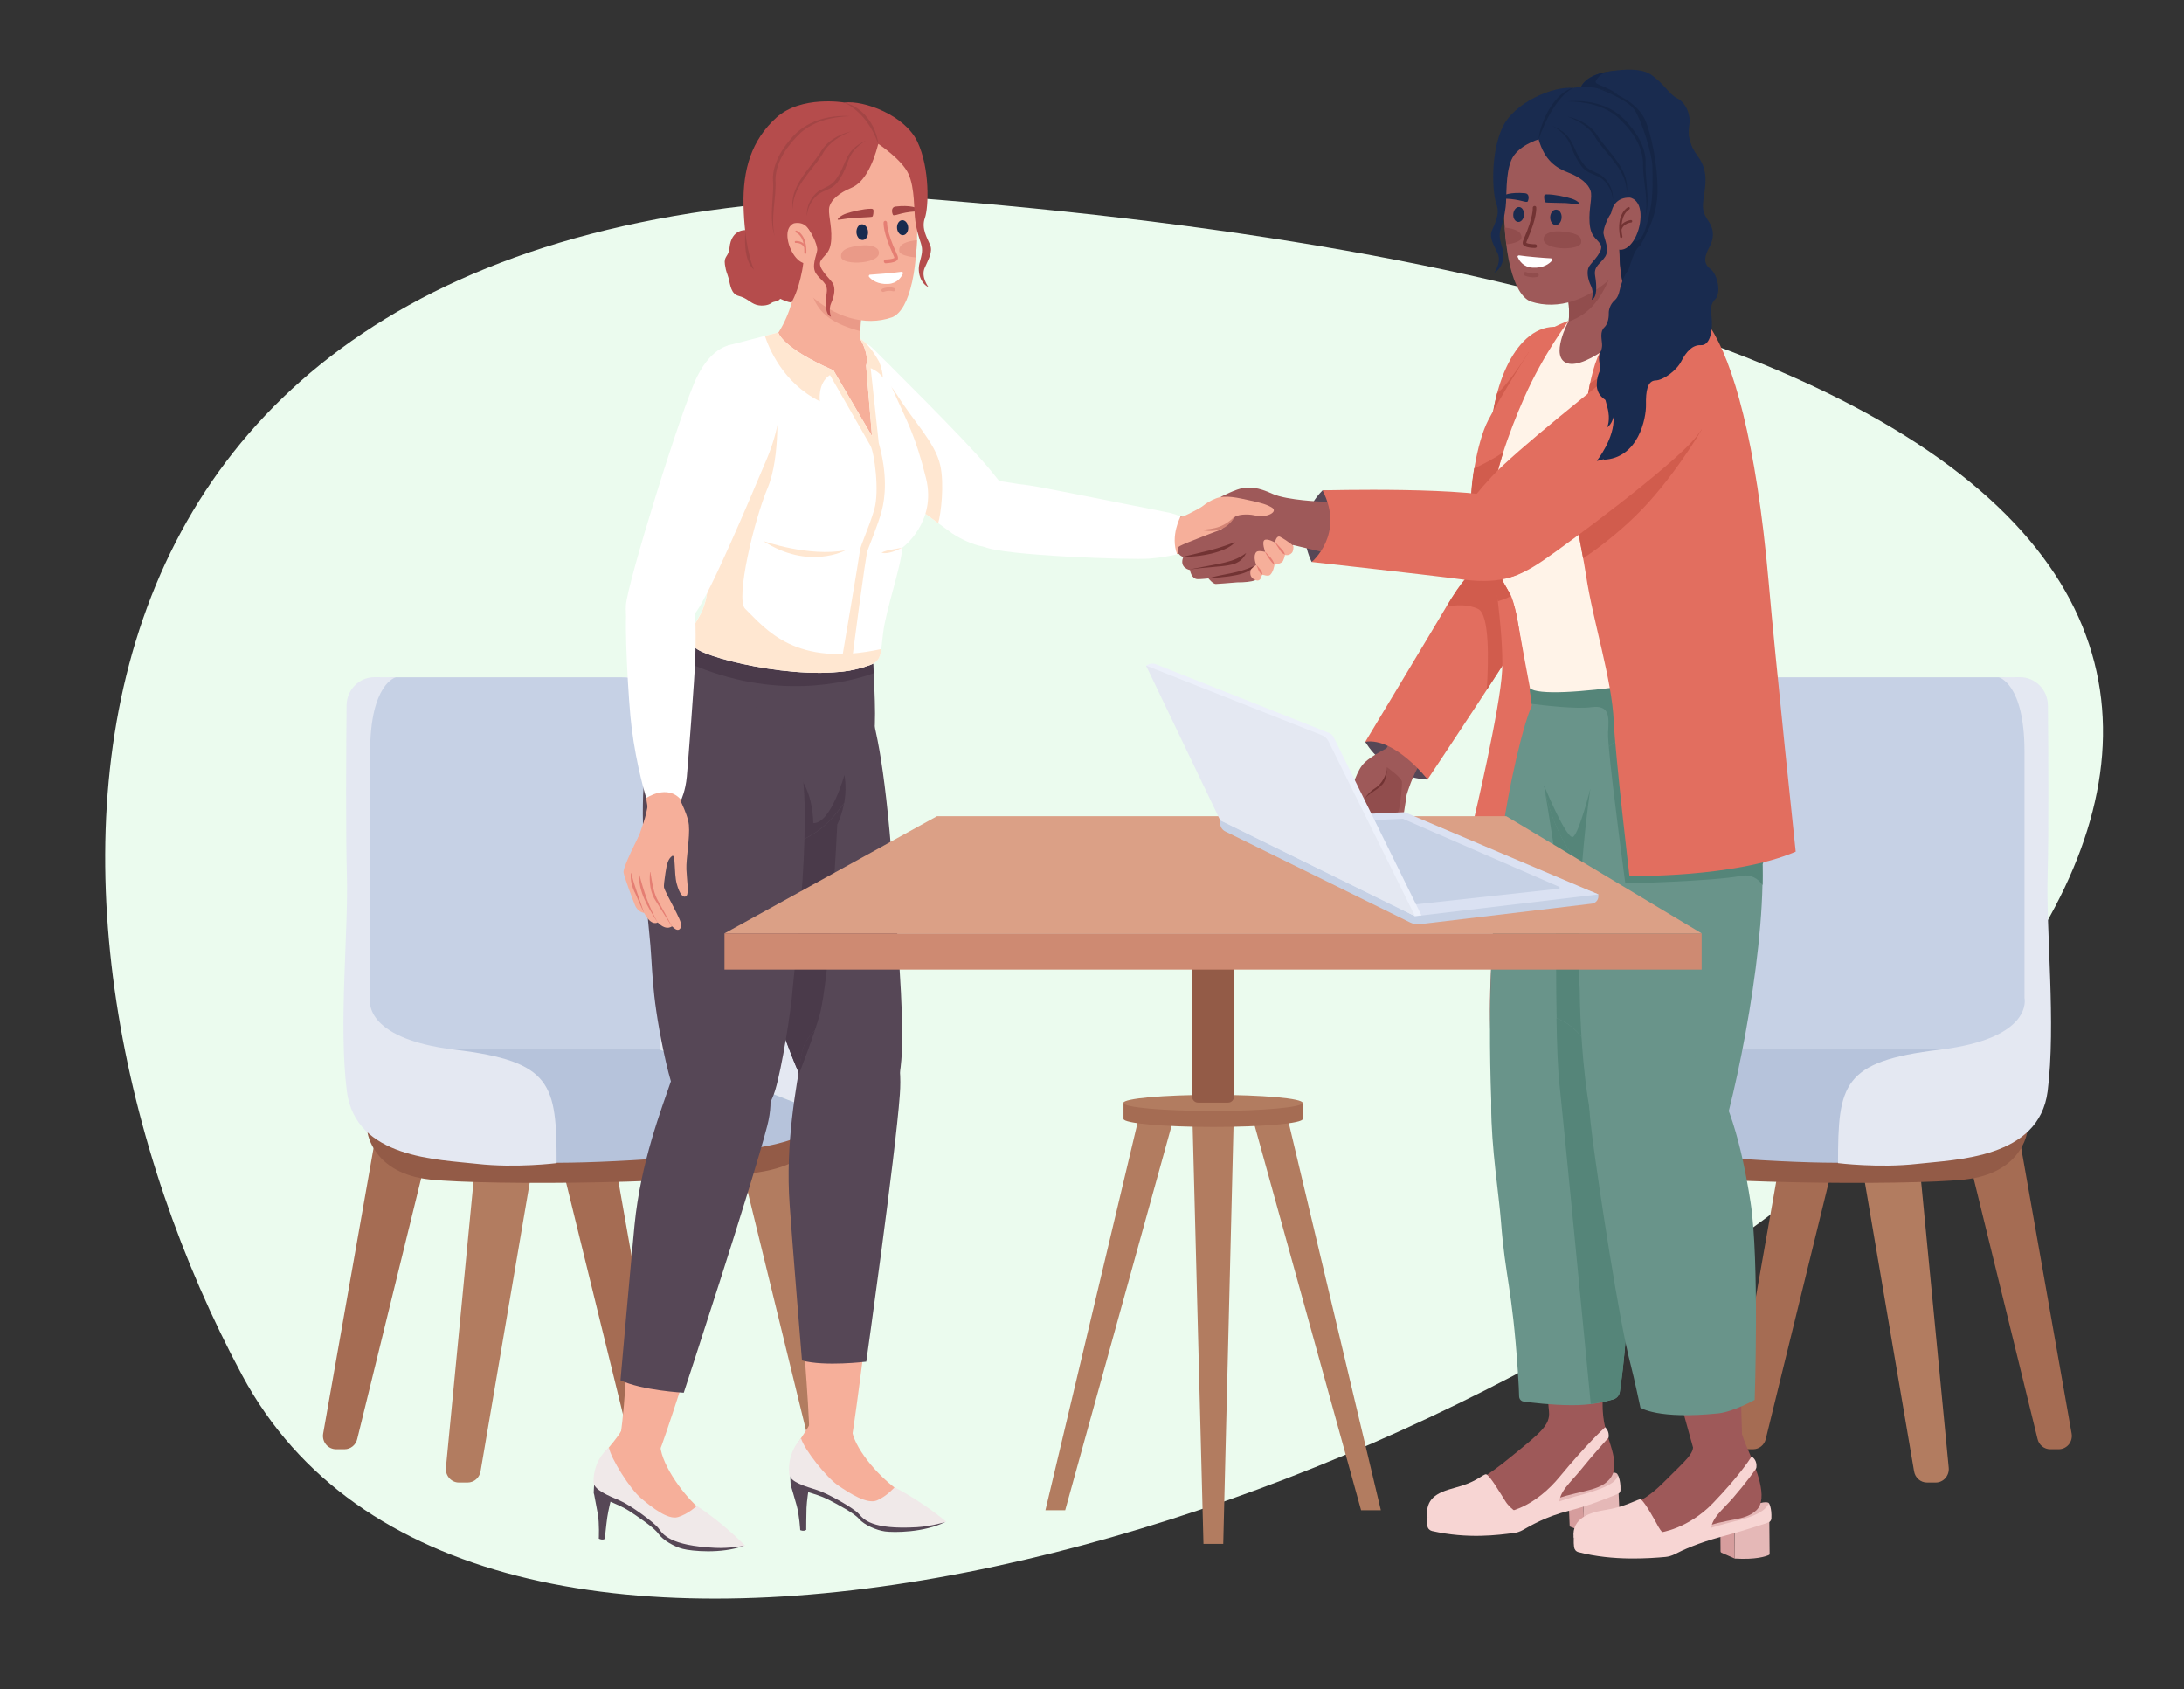 <?xml version="1.0" encoding="utf-8"?>
<!-- Generator: Adobe Illustrator 25.0.0, SVG Export Plug-In . SVG Version: 6.00 Build 0)  -->
<svg version="1.1" id="Layer_1" xmlns="http://www.w3.org/2000/svg" xmlns:xlink="http://www.w3.org/1999/xlink" x="0px" y="0px"
	 viewBox="0 0 1491 1153" style="enable-background:new 0 0 1491 1153;" xml:space="preserve">
<rect x="0" y="0" width="1491" height="1153" fill="#333333" stroke="none"/>
<style type="text/css">
	.st0{fill:#EBFBEE;}
	.st1{fill:#B27C60;}
	.st2{fill:#A56C53;}
	.st3{fill:#935B47;}
	.st4{fill:#E4E8F2;}
	.st5{fill:#C6D1E5;}
	.st6{fill:#B6C3DB;}
	.st7{fill:#F6AF9A;}
	.st8{fill:#EA9A88;}
	.st9{fill:#564756;}
	.st10{fill:#4A3A4A;}
	.st11{fill:#F0E9E9;}
	.st12{fill:#FFFFFF;}
	.st13{fill:#FFE7D1;}
	.st14{fill:#DE9681;}
	.st15{fill:#192B4F;}
	.st16{fill:#E57E73;}
	.st17{fill:#A34545;}
	.st18{fill:#B54C4C;}
	.st19{fill:#9E5959;}
	.st20{fill:#E26E5F;}
	.st21{fill:#D15C4D;}
	.st22{fill:#914D4D;}
	.st23{fill:#723333;}
	.st24{fill:#69948A;}
	.st25{fill:#558579;}
	.st26{fill:#E5B8B7;}
	.st27{fill:#D69D9D;}
	.st28{fill:#F7D5D3;}
	.st29{fill:#FFF3E8;}
	.st30{fill:#D38475;}
	.st31{fill:#152545;}
	.st32{fill:#DBA086;}
	.st33{fill:#CE8A72;}
	.st34{fill:#DAE1F2;}
	.st35{fill:#ECF0FA;}
</style>
<path class="st0" d="M165.3,938.7C0.5,631.7-1,136,618.1,134.6C2559.4,281.8,475,1515.1,165.3,938.7z"/>
<path class="st1" d="M1311,800.9l19.4,201.1c0.4,5.3-3.7,9.9-8.9,9.9h-5.9c-4.5,0-8.2-3.3-8.9-7.8L1272.1,801L1311,800.9L1311,800.9
	z"/>
<path class="st2" d="M1376.2,762.8l38.1,215.8c0.9,5.6-3.3,10.6-8.9,10.6h-5.7c-4.2,0-7.8-3-8.7-7.1l-53.8-219.3H1376.2z"/>
<path class="st2" d="M1220.3,762.8l-38,215.8c-0.9,5.6,3.3,10.6,8.8,10.6h5.7c4.2,0,7.8-3,8.7-7.1l53.8-219.3H1220.3z"/>
<path class="st1" d="M1091,790.2l-36.8,211.2c-0.8,5.5,3.4,10.5,8.9,10.5h5.7c4.2,0,7.9-3,8.8-7.2l52.4-214.5H1091z"/>
<path class="st3" d="M1383.9,772.9c0,0-3.5,28-42.7,32.2s-193,3-232.7-6.6c-39.8-9.5-32.7-36.4-32.7-36.4L1383.9,772.9z"/>
<path class="st4" d="M1210.3,462.3c0,0-35.1-3-35.1,27.4c0,28.6,0,169.3,0,169.3s5.3,20.9-49.7,31.6c-51.1,10-53.8,31.6-50.3,68.6
	l109.3-42.9V488.5C1184.5,488.5,1184,465.9,1210.3,462.3z"/>
<path class="st5" d="M1390.4,488.5v252.2h-205.8V488.5c0-14.5,11.5-26.2,25.7-26.2h154.4C1378.9,462.3,1390.4,474.1,1390.4,488.5z"
	/>
<path class="st6" d="M1390.4,740.7c0,0,1.2-24.4-53.2-24.4s-152.6,0-152.6,0l-109.3,42.9c0,0-7,15.5,40.3,23.8
	c47.4,8.3,135.6,12.2,155,10.1C1292.7,790.8,1390.4,740.7,1390.4,740.7z"/>
<path class="st4" d="M1364.6,462.3c0,0,17.5,4.2,17.5,50.7s0,168.1,0,168.1s6.7,27.6-58,35.4c-66.3,7.9-69.3,23.7-69.3,77.4
	c0,0,27.9,3.5,54.2,0.5c26.3-3,83-3.6,88.9-49.5c5.8-45.9-1.2-109.7,0-147.9c0.8-27.5,0.5-85.3,0.2-115.5
	c-0.1-10.7-8.6-19.3-19.1-19.3L1364.6,462.3L1364.6,462.3z"/>
<path class="st1" d="M323.8,800.9L304.4,1002c-0.4,5.3,3.7,9.9,8.9,9.9h5.9c4.5,0,8.2-3.3,8.9-7.8L362.7,801L323.8,800.9
	L323.8,800.9z"/>
<path class="st2" d="M258.7,762.8l-38.1,215.8c-0.9,5.6,3.3,10.6,8.9,10.6h5.7c4.2,0,7.8-3,8.7-7.1l53.8-219.3H258.7z"/>
<path class="st2" d="M414.5,762.8l38.1,215.8c0.9,5.6-3.3,10.6-8.8,10.6h-5.7c-4.2,0-7.8-3-8.7-7.1l-53.8-219.3H414.5z"/>
<path class="st1" d="M543.8,790.2l36.8,211.2c0.8,5.5-3.4,10.5-8.9,10.5H566c-4.2,0-7.9-3-8.8-7.2l-52.4-214.5H543.8z"/>
<path class="st3" d="M250.9,772.9c0,0,3.5,28,42.7,32.2s193,3,232.7-6.6c39.8-9.5,32.7-36.4,32.7-36.4L250.9,772.9z"/>
<path class="st4" d="M424.5,462.3c0,0,35.1-3,35.1,27.4c0,28.6,0,169.3,0,169.3s-5.3,20.9,49.7,31.6c51.1,10,53.8,31.6,50.3,68.6
	l-109.3-42.9V488.6C450.3,488.5,450.9,465.9,424.5,462.3z"/>
<path class="st5" d="M244.4,488.5v252.2h205.9V488.5c0-14.5-11.5-26.2-25.7-26.2H270.2C256,462.3,244.4,474.1,244.4,488.5z"/>
<path class="st6" d="M244.4,740.7c0,0-1.2-24.4,53.2-24.4s152.6,0,152.6,0l109.4,42.9c0,0,7,15.5-40.3,23.8
	c-47.4,8.3-135.6,12.2-155,10.1C342.1,790.8,244.4,740.7,244.4,740.7z"/>
<path class="st4" d="M270.2,462.3c0,0-17.5,4.2-17.5,50.7s0,168.1,0,168.1s-6.7,27.6,58,35.4c66.3,7.9,69.3,23.7,69.3,77.4
	c0,0-27.9,3.5-54.3,0.5c-26.3-3-83-3.6-88.9-49.5c-5.8-45.9,1.2-109.7,0-147.9c-0.8-27.5-0.5-85.3-0.2-115.5
	c0.1-10.7,8.6-19.3,19.1-19.3L270.2,462.3L270.2,462.3z"/>
<path class="st7" d="M560.8,458.6c0,0,27.1-1.5,36.4,42.7c7.7,36.8,17,209.5,15,237.4c-2,27.9-39.6,42.1-61.2,0.6
	c-30-57.7-49.9-160.9-52.6-204.6C495.5,491.2,516.6,458,560.8,458.6z"/>
<path class="st8" d="M498.6,516.7l78.9-13.2c0,0-11.3,40.2-18.1,53.3c-6.1,12-11.4,110.3-19,159.9c-24.7-61-40-144.4-42.3-180.2
	C497.6,529.7,498,523,498.6,516.7z"/>
<path class="st9" d="M550.1,454.4c0,0,32.2-2.9,40.9,20.7c7.8,21.4,13.9,52.4,19.5,132.2s7.4,107.2,3,129.8
	c-3,15.3-14.9,31.5-28.9,33c-14.1,1.5-25.8-6.7-39.6-38.6c-13.9-31.9-28.3-82.5-35.5-113.2s-14.5-69.1-13.4-99.6
	S513.4,458.2,550.1,454.4z"/>
<path class="st10" d="M555.2,561.8c0,0,0.3-21.1-11-33.5l-37.9,76.1c1,4.7,2.1,9.3,3.1,13.8c7.2,30.7,21.6,81.3,35.5,113.2
	c0.2,0.5,0.4,1,0.6,1.4c5.2-13.4,10.8-28.6,14-39.8c7.1-24.8,12.1-130.3,12.1-130.3s8.1-15.3,4.8-33.9
	C576.5,528.9,567.2,562.5,555.2,561.8z"/>
<path class="st7" d="M611.4,744.8c0,0-26.9,227-30.9,242.3s-27.4,18.3-27.9-6.4s-4.7-74.2-9.2-127.3s2.6-107.5,7.8-128.2
	C558.7,695.3,612.8,693.2,611.4,744.8z"/>
<path class="st9" d="M590.1,693.9c0,0,27.9,3.4,24.2,53.4c-3,41.3-22.9,182.1-22.9,182.1s-28.3,3.5-43.9-0.8c0,0-6.8-82.6-8.4-106.1
	c-3.1-42.8,4.7-81.3,8.1-102.3C550.4,699.2,574.7,690.2,590.1,693.9z"/>
<path class="st10" d="M556.3,703.3c-4.7,4.3-8.1,9.9-9.2,16.9c-0.6,3.5-1.2,7.4-1.9,11.8c0.1,0.3,0.2,0.6,0.4,0.8
	C549.3,723.2,553.2,712.6,556.3,703.3z"/>
<path class="st7" d="M574.5,953.2c0,0,9.1,1.4,7,19c-1.4,12,14.7,31.6,27.5,41.8c4.1,3.3,6.6,5.3,9.4,6.9
	c11.6,6.6,18.2,10.5,15.7,16.4s-32.8-0.8-42.1-4.4c-9.3-3.5-16.4-15.2-32.2-18.8s-20.6-9.6-20-16.8c0.9-11.2,13.2-20.5,16.3-33.6
	C559.3,950.8,567.9,950.8,574.5,953.2z"/>
<path class="st9" d="M539.8,1013.6c0,0,2.3,7.6,4.1,14.1s2.4,16.7,2.4,16.7s2.4,1.1,4.1-0.2c0,0,0-10.2,0.2-15s1.4-12.5,1.4-12.5
	S543.5,1012,539.8,1013.6z"/>
<path class="st9" d="M539.5,1007.2c0,0,0.1,5.4,0.4,6.9c0.3,1.6,17.7,5.4,24.9,9.1c7.2,3.7,18.4,9.6,21.7,13.6
	c3.4,4,11.8,7.7,17.7,8.5s26.5,0.9,41.2-6.5l-54.5-9.5l-34.4-19.4L539.5,1007.2z"/>
<path class="st11" d="M610.7,1015.2c0,0-5.3,6.1-12,8.9c-6.7,2.8-18.4-4.7-26.5-10.2s-23.3-24.8-25.3-32.1c0,0-9.7,9.1-8.1,24.3
	c0.3,5.5,11.4,8.5,18.9,10.9c7.5,2.3,25.1,12.4,28.5,16.2c3.4,3.8,8.7,11,39.8,9.2c9.9-0.6,20.1-3.7,20.1-3.7
	S629,1024.4,610.7,1015.2z"/>
<path class="st7" d="M594.2,451.8c0,0,1.7,27.6,0.8,45.7c-0.9,18.1-9.8,36.3-23.9,54.5c-13.3,17.4-39.8,28-66.1,25
	s-58.7-2.8-64.2-32.2c-5.5-29.5,10.2-64.8,22.1-79.5s16.1-17.2,20.8-31.1C488.4,420.1,592.9,398,594.2,451.8z"/>
<path class="st9" d="M595.7,448.3c0,0-86.1,4.4-113.4-10.4c0,0-8.2,10.5-16.5,19.8s-22.1,29.9-26.1,60s10.1,47.6,14,53.7
	c3.8,6.1,21.1,11.8,40.2,12.5c18.2,0.7,51.5-3.1,71.2-22.4c19.8-19.3,29.7-48.4,31.7-61C598.6,487.7,595.7,448.3,595.7,448.3z"/>
<path class="st10" d="M565,561.4c4.3-4.2,8-8.8,11.4-13.6c0.9-5.4,1.3-11.9,0.1-18.9c0,0-9.3,33.6-21.3,32.9c0,0,0.3-21.1-11-33.5
	l-26.9,54C533.7,579.8,552.2,573.9,565,561.4z"/>
<path class="st10" d="M470.2,452.6c3.5-9.7,6.6-18,6.6-18c27.4,14.9,119,13.6,119,13.6s0.3,4.7,0.7,11.3
	C578,466.1,528.8,478.5,470.2,452.6z"/>
<path class="st7" d="M492.7,486.9c0,0,43.8-2.9,51.6,41.4c7.8,44.4-12.6,190.2-20.8,216.1c-8.2,25.8-48.6,38.1-60.3-14.1
	s-23.3-100.8-21.3-194.2C441.9,534.1,448,489.1,492.7,486.9z"/>
<path class="st9" d="M498,477.8c0,0,33.3,2.5,46.1,34.2c12.9,31.7-1.6,145.7-2.9,162.4s-7.4,54.5-12,69.8
	c-5.1,17-19.7,31.5-38.6,30.7S461.9,760,453,717.5c-8.9-42.4-7.1-56.2-9.8-81.1c-2.7-25-5.9-80.5-3.5-103.2
	C442.1,510.4,460.6,476.9,498,477.8z"/>
<path class="st7" d="M521.7,768.4c0,0-65.2,208.3-71.7,222.6s-30.1,13.2-26.4-11.2s4.3-59.4,8.9-112.4c4.6-53.1,20.7-105.5,29.3-125
	C474.2,714.3,531.8,717.8,521.7,768.4z"/>
<path class="st9" d="M505.4,718.4c0,0,28.7,10,18.4,50c-10.3,40.1-57,182.2-57,182.2s-28.5-1.5-43.2-8.5c0,0,7.3-82.5,9.6-106
	c4.2-42.7,18.4-79.2,25.3-99.4C465.4,716.7,490.9,712.1,505.4,718.4z"/>
<path class="st7" d="M446,962.5c0,0,8.9,2.4,5,19.7c-2.6,11.8,11.5,33,23.2,44.5c3.7,3.7,6,6,8.6,7.9c10.8,7.8,17,12.4,13.9,18
	s-32.5-4.3-41.4-8.8s-14.8-16.8-30.1-22.1c-15.3-5.3-19.5-11.7-18.2-18.8c2-11,15.2-19,19.7-31.7C431.1,958.5,439.7,959.4,446,962.5
	z"/>
<path class="st9" d="M405.4,1018.9c0,0,1.5,7.8,2.7,14.4s0.7,16.9,0.7,16.9s2.3,1.3,4.1,0.2c0,0,1-10.2,1.7-14.9
	c0.7-4.8,2.6-12.3,2.6-12.3S409.3,1017.7,405.4,1018.9z"/>
<path class="st9" d="M405.7,1012.5c0,0-0.5,5.3-0.3,6.9c0.2,1.6,17,7.2,23.8,11.7s17.3,11.5,20.3,15.8s10.9,8.9,16.7,10.3
	c5.8,1.5,26.2,3.6,41.6-2.1l-53.3-15.1l-32.2-23L405.7,1012.5z"/>
<path class="st11" d="M475.7,1027.9c0,0-5.9,5.5-12.8,7.6s-17.8-6.6-25.3-12.9c-7.5-6.3-20.6-27.1-21.9-34.6c0,0-10.6,8-10.5,23.3
	c-0.3,5.5,10.5,9.7,17.7,12.8c7.3,3.1,23.7,15,26.7,19.1s7.6,11.8,38.7,13.3c9.9,0.5,20.4-1.5,20.4-1.5S493.1,1039,475.7,1027.9z"/>
<path class="st7" d="M533.5,244.3c0,0,12.6-22.8,45.9-6.2S683.2,337,689,345.8c6.4,9.7-0.1,31.7-21.8,24.1
	c-21.7-7.5-110.2-81.2-121-87.1C535.5,276.9,524.6,262.7,533.5,244.3z"/>
<path class="st12" d="M577.5,229c0,0,11.6,1.9,18.9,9.3c6.7,6.8,61,60.2,78.5,81.1s26.6,35.7,15.3,48.6s-34,0.2-40.1-3.9
	c-6-4.1-94.9-69.9-109.7-82.6s-15.3-35.6-4.4-44.5C546.9,228,570,224.5,577.5,229z"/>
<path class="st13" d="M612,336c0.1-9.9-2-24.4-11.8-43L584,244.4c0,0,6.2,1,9.5,4.5c0,0-1.9-9.8-13.4-19.3c-1.6-0.4-2.7-0.6-2.7-0.6
	c-7.5-4.5-30.5-1-41.4,8c-6.2,5.1-8.7,14.9-6.9,24.7c6.8,5.2,15.4,9.9,25.8,12.5c0,0-4.3-11.7,3-19c0,0,33.8,37,37.3,41.1
	c3,3.5,10.2,22.4,11.5,35.9C608.5,333.4,610.3,334.7,612,336z"/>
<path class="st13" d="M565.6,301.2c24.2,18.5,58.3,43.8,74.9,55.9c1.9-6.5,4.3-26.6,1.4-39.5c-3.4-15.5-18.6-30.4-29.3-47.8
	c-5.2-8.4-17.9-21.1-17.9-21.1S566.4,277.7,565.6,301.2z"/>
<path class="st14" d="M683.5,374.7c0,0,10.1,2.4,23,3c41.6,1.8,108.2,0.6,114-0.4c7.7-1.3,21.7-19.6-3.4-23.1
	c-25.1-3.5-54-10.2-75.9-14.6c-25.2-5-57.2-10.1-67.1,1.6S671,374.1,683.5,374.7z"/>
<path class="st7" d="M786.3,351.7c2.6,0.2,5.5,0.7,8,1.1c3.2,0.6,6.3,1.1,9.5,1.4c11-4.4,19.5-10.2,21.2-10.7c2.8-0.8,10.3,0,10.3,0
	c1.2,2.9,30.3,15.6,34.5,16.6c0.2,0,0.4,0.1,0.5,0.1c-2.8,12.9-6.7,24-15.6,33.6c-16.2-5.2-46-15.4-48.8-16.2v-0.1
	c-2.9,0-11.5,0.8-20.4,0.3C776.6,377.1,779.8,351.2,786.3,351.7z"/>
<path class="st12" d="M806,352.5c0,0-7.2,13.1-2.4,25.8c0,0-7.1,2-19,3s-100.1-2-112.7-8.1c-12.7-6.1-17.4-29-5.8-38.8
	s14.5-5.5,36.4-3.1c7.1,0.8,89.6,17.5,93.9,18.3C800.6,350.2,806,352.5,806,352.5z"/>
<path class="st7" d="M545.3,174.6c0,0,0.8,38.7-21,61.6c-2.5,2.7,18.8,18.6,36.7,16.5s25.5-9.7,26.1-19.7s-0.4-21.1,4-39.2
	c4.4-18.2-4.1-33.5-19.7-37.2C553,152.3,546,166,545.3,174.6z"/>
<path class="st8" d="M547.2,177.6c0.8-8.6,5.8-25.3,24.2-20.9c15.5,3.7,24,19,19.7,37.2c-3,12.5-3.2,23.8-3.8,32.1
	C550.7,216.4,555.9,199.7,547.2,177.6z"/>
<path class="st7" d="M584.7,228.7c0,0,10.2,9.4,15.6,23.1c5.3,13.5,15.5,38.2,23.3,55.7c7.7,17.5,12.2,47.3-9.6,61
	c-1.9,2.5-2.7,7.3-4.1,15.1c-1.4,7.7-4.1,18-7.6,23.6c-0.3,4.3-7.8,21-9,38.3S489,462.1,482.5,432.6c0.3-4.3,7.1-23.4,3.5-51
	s-9.2-77.1-5.8-101.6s29.7-44.7,45.1-50.6C540.7,223.3,562,218,584.7,228.7z"/>
<path class="st12" d="M632.2,326.5c-7.4-29.8-13-38.7-21.1-57c-10.5-24-17.4-34.2-24-38.4c0,0,6.5,10.1,4.2,18.5l4,48.1L569,252.8
	c-35.6-15.6-37.7-25.9-37.7-25.9l-34.3,8.9c0,0-10.7,11.5-14.1,19.6c0,0-13.1,33.7-4.6,90c8.6,56.3,3.7,63.7,1.3,70.7
	s-14,18.7-4.4,26.5c9.7,7.8,81.5,24.9,116.8,12c9.6-2.9,9-6.3,10.9-22.5c1.9-16.1,12.2-44.7,13.1-58.3
	C616.2,373.8,639.6,356.4,632.2,326.5z"/>
<path class="st13" d="M587.1,375.7c-0.3,3.2-11.6,70-13.8,82.9c2.6-0.3,5.1-0.6,7.5-1c1.9-15,10-77.7,11.5-81.9
	c1.7-4.8,7-17.3,9.6-26.8c2.5-9.5,4.1-24.8-2-46.6l-5.5-51c0,0,5.8,2.3,8.3,6.5c0,0,0.1-4.5-2.6-11c-4.9-8.7-9-13.2-13-15.7
	c0,0,6.5,10.1,4.2,18.5l4,48.1L569,252.8c-35.6-15.6-37.7-25.9-37.7-25.9l-9.1,2.4c2.5,7.6,12.1,32.1,37.5,44.6
	c0,0-1.7-12.4,6.9-17.9c0,0,25.1,43.6,27.7,48.3c2.6,4.8,6.2,30.8,2.6,43.3C593.3,360.1,587.4,372.2,587.1,375.7z"/>
<path class="st13" d="M524,333.2c-9.2,21.9-22.1,75.7-15.3,82.3c14.2,13.9,34.3,40.4,93,27.5c-1.1,7.1-2.7,9.4-9.6,11.6
	c-35.3,12.9-107.2-4.2-116.8-12s2-19.5,4.4-26.5s7.3-14.5-1.3-70.7c-4.6-30.2-2.6-51.8,0.2-65.3c33.5-5.2,51.7-6.1,51.7-6.1
	S533.2,311.3,524,333.2z"/>
<path class="st13" d="M616.1,373.7c-4.7,1.3-9.8,1.3-14.3,3.5C605.8,378.7,612.7,375.5,616.1,373.7z"/>
<path class="st13" d="M577.2,375.6c0,0-25.1,13.8-56.1-6.3C521.1,369.3,552.1,380.3,577.2,375.6z"/>
<path class="st7" d="M563.2,72.7c0,0-46.9,4.4-42.8,60.9c3.9,54.4,51,96.4,88.8,82.9c12-5.1,18.5-33.9,16.7-76.5
	C624,97.4,604.6,68.9,563.2,72.7z"/>
<path class="st8" d="M599.5,170.5c0,0-2.1-4-11.9-2.9c-8,0.8-13.9,2.6-13.4,7.6C574.2,181.8,604.5,180.3,599.5,170.5z"/>
<path class="st8" d="M613.9,171.3c0,2.4,5.8,3.9,11.3,4.4c0.4-3.7,0.6-7.7,0.8-11.8C618.9,164.7,613.4,166.6,613.9,171.3z"/>
<path class="st15" d="M584.7,158.8c0.2,2.9,2.2,5.2,4.4,5s3.7-2.7,3.5-5.7c-0.2-2.9-2.2-5.2-4.4-5S584.5,155.9,584.7,158.8z"/>
<path class="st15" d="M612.4,155.7c0.2,2.8,2.1,5,4.2,4.8c2.1-0.2,3.6-2.6,3.4-5.4c-0.2-2.8-2.1-5-4.2-4.8S612.2,152.9,612.4,155.7z
	"/>
<path class="st16" d="M605.6,179.6c1.6-0.1,4.5-0.4,6.1-1.4c2.2-1.3,1.3-3.3,0.2-5.6l-0.1-0.3c-6.5-14-6.2-20.1-6.2-20.2
	c0-0.7-0.5-1.3-1.1-1.4c-0.7,0-1.3,0.5-1.3,1.2c0,0.3-0.5,6.7,6.4,21.5l0.1,0.3c0.4,0.9,0.9,1.9,0.9,2.3c0,0-0.1,0-0.1,0.1
	c-1.2,0.7-4.3,1-5.9,1c-0.7,0-1.2,0.6-1.2,1.3s0.6,1.3,1.3,1.3C604.6,179.7,605,179.7,605.6,179.6z"/>
<path class="st17" d="M594.4,142.5c0,0,1.8-0.2,1.9,1c0.1,1.2-0.1,4-0.8,4.4c-0.8,0.4-10.2,0.6-13.9,0.9c-3.7,0.3-9.4,1.5-9.7,1.1
	s1.8-2.8,5.9-4.2C581.3,144.5,589.6,142.5,594.4,142.5z"/>
<path class="st17" d="M625.2,144.3c0,0,1.8,0,1.8-1.1c0.1-1.4-5.8-3.4-15.8-2.2c-2.9,0.5-2.4,4-1.6,5.6
	C610.4,148,614.5,144.9,625.2,144.3z"/>
<path class="st8" d="M607.4,196.1c-2.8,0-4.9,0.9-5,1c-0.6,0.3-0.8,0.9-0.6,1.5c0.3,0.6,0.9,0.8,1.5,0.6c0.1,0,3-1.3,6.4-0.4
	c0.6,0.2,1.2-0.2,1.4-0.8s-0.2-1.2-0.8-1.4C609.2,196.2,608.3,196.1,607.4,196.1z"/>
<path class="st12" d="M615.4,185.5c-6,0.9-17.1,1.7-21.4,2c-0.8,0-1.2,1-0.6,1.6c1.7,1.9,5.7,5.1,12.9,4.7c6.2-0.3,9-4.6,10.1-7
	C616.7,186.2,616.2,185.4,615.4,185.5z"/>
<path class="st18" d="M510.1,157.1c0,0-10.8-1.7-12.1,12.2c-0.6,6.1-4,5.3-3.1,11.3c1,6,1.2,4.7,2.5,9.3c1.2,4.7,1.6,10.7,6.9,12.1
	s6.8,3.7,10.6,5.5c3.7,1.8,9.4,1.2,11.6-0.6s5.3-0.1,7.1-4.7C533.6,202.3,526,163.9,510.1,157.1z"/>
<path class="st17" d="M515.4,184.6c-6-4.4-7.5-15.5-6.5-27.4L515.4,184.6z"/>
<path class="st18" d="M599.6,98.2c0,0,16.1,10.6,20.6,20.5s3.6,24.8,4.7,32.2c1.1,7.4,2.3,10.4,3.8,15.2s0.7,7.2-1,13.7
	c-1.6,6.5,1.1,13.8,6.2,16.2c0,0-5.3-6.8-2.7-13c2.7-6.2,5.7-11.1,3.8-15.8c-1.9-4.6-6.2-11.2-3.6-18.4c2.6-7.2,3.5-34-5.1-52.1
	S589.7,68.3,576.5,70c0,0-29.5-5.1-46.5,10.3s-23,35.4-22.4,60.1c0.6,24.6,5.1,44.3,12.8,54.3c6.4,8.3,19.8,12.6,20.1,11.6
	s4.2-6.6,7.1-21.6c2.5-12.6,0.9-27.8,2.8-28.9c1.9-1.1,8,11.2,7.5,15c-0.5,3.7-4.1,11-0.8,15.9c3.2,4.9,8.3,6.3,7.3,13.1
	s-1.2,14.9,2.9,16.4c0,0-1.9-5,0.2-9.5c2.1-4.5,3.1-10.3,0.9-13.6s-10.8-10.6-8.1-15.1s6.7-5.1,7.2-14.9c0.5-9.8-2.6-17.8-1.2-22.3
	c1.4-4.5,6.5-9.1,14.9-12.6C589.8,124.7,595.8,112.9,599.6,98.2z"/>
<path class="st17" d="M599.6,98.2c-1.5-12.7-10.5-25.2-23-28.1C587.8,75.7,595.4,86.4,599.6,98.2z"/>
<path class="st17" d="M591.2,95.9c-15.3,7.1-12.2,14.8-20.4,26.3c-2.8,4.4-7.6,5.7-11.8,8.1c-5.3,3.8-8.7,10.6-8.1,17.2
	c0.3-5.6,3.2-11.1,7.4-14.6c5-3.7,10.2-3.5,14.1-9.4C580.8,111.7,576.7,105,591.2,95.9z"/>
<path class="st17" d="M580.9,89.7c-8.5,2-16.8,6.8-21.1,14.8c-7.8,11.6-21,23.2-18.6,38.7c-0.5-15.3,12.5-25.8,20.1-37.7
	C565.3,97.7,573,92.8,580.9,89.7z"/>
<path class="st17" d="M580.4,79.3c-14.7-1-30.4,3.3-40.2,15.1c-4.8,5.4-8.9,11.6-11.1,18.6c-1,3.2-1.6,6.6-1.4,10
	c0.2,1.9,0.2,4.3,0.1,6.2c-0.4,10.6-2.3,21.7,1.1,32.1c-3.1-12.7,1.3-25.9,0.5-38.7c0.3-12.5,8.3-23.5,17-31.8
	C555.7,82.5,568.4,79.7,580.4,79.3z"/>
<path class="st7" d="M542.1,152.4c0,0-5.8,1.6-4.3,11.1c1.5,9.2,8.7,18.7,14.9,15.8c2-1.1,2.3-9.4,1.4-16.6
	C553.1,155.5,549,151.1,542.1,152.4z"/>
<path class="st16" d="M550.5,172.7c0.4-12.8-6.4-15.2-6.7-15.3c-0.4-0.1-0.7,0.1-0.8,0.4c-0.1,0.4,0.1,0.7,0.4,0.9
	c0.2,0.1,3.8,1.4,5.2,7.5c-2.2-1.9-5.2-1.7-5.4-1.7c-0.4,0-0.7,0.3-0.6,0.7c0,0.4,0.3,0.7,0.7,0.6c0.2,0,4.2-0.2,5.7,3.1
	c0.1,1.1,0.1,2.3,0.1,3.7c0,0.3,0.2,0.6,0.6,0.7h0.1C550.1,173.3,550.4,173,550.5,172.7z"/>
<path class="st7" d="M507.1,241.5c0,0,33.6,6.5,19.1,56.2c-14.5,49.6-58.8,131.9-77.3,135.3c-20.6,3.7-21.1-14.2-15.7-32.8
	s35.1-125.7,40.7-135.1C479.6,255.7,488.7,238.7,507.1,241.5z"/>
<path class="st12" d="M499.4,235.4c0,0-12.8,0.3-23.4,21.5s-47.9,141.7-48.7,156.3c-0.8,14.6,5.8,22.9,15.9,24.7
	c10.1,1.8,22.3-6.8,32.1-20.3S510.1,345,523.6,313C539.1,275.9,537,235.1,499.4,235.4z"/>
<path class="st7" d="M458.8,584.3c2.6-2,1.2,11.5,3.2,18.9c2,7.5,4.7,10.1,6.6,8.3c1.9-1.7,0.3-10.7,0-18.1
	c-0.3-7.4,2.5-21.8,1.7-30.3s-9.2-23.1-9.2-23.2c-1.6-9.1-10.9-6.9-11-6.8c-3.5,1.1-7.5-0.1-7.5,10.8c0,10.4-4.5,20.6-5,22.6
	c-1.4,5.1-9.7,22.2-9.1,25.5c0.6,3.2,9.2,24.1,10.9,25.9c1.7,1.8,10.3,7.5,12.1,8.7s7.6,6,9.2,7.3c1.6,1.2,3.8,1.4,4.4-2.1
	c0.5-3.5-10.7-21.8-11.8-26.1c-0.2-1,0.2-4.8,1-9.9C455.3,589.1,456.2,586.3,458.8,584.3z"/>
<path class="st7" d="M459.6,631.6c0,0-4,4.8-10.6-2c0,0-4.2,3.1-9.3-6.5c0,0-4.3-0.4-6.2-5.3c-1.3-3.2-7.2-18.7-7.8-22.3
	s10.6-25.2,10.6-25.2l12.1,39L459.6,631.6z"/>
<path class="st16" d="M458.8,632.4c-3.4-6.2-6.8-12.7-10.3-18.9c-2.7-5.7-3.4-12-4.5-18.3h-0.2c-0.7,6.9,0.1,14.3,4.1,20.1
	c3.5,5.6,6.8,10.9,10.3,16.4L458.8,632.4z"/>
<path class="st16" d="M439.7,623.2c-2.8-9.1-6.6-18-8.7-27.3h-0.2c-0.7,4.8,0.8,9.9,3,14.1c1.7,3.9,3.7,8.6,5.5,12.4L439.7,623.2z"
	/>
<path class="st16" d="M449,629.7c-5.8-10.4-9.7-21.6-12.6-33.2h-0.2c-0.2,12.3,5.8,22.3,12.2,32.3L449,629.7z"/>
<path class="st7" d="M451,401.7c0,0,11.1-0.1,16.2,15.9c3.8,11.9,6.6,48.1,2.6,75.8c-4,27.8-4.8,58.8-6.5,70.3s-15.9,11.7-20.1-6.9
	C439,538.1,428,433.2,429,421.5C430.1,409.7,438,401.5,451,401.7z"/>
<path class="st12" d="M441.2,544.7c0,0,14.5-9.9,23.8,1.3c0,0,3-6.1,3.9-16c0.5-5.2,5.5-68.4,5.8-81.9c1.1-43.3-2.1-50.5-17.1-56.6
	s-27.8,16.4-29.7,24s1.1,64.3,3.3,81C434.5,523.3,441.2,544.7,441.2,544.7z"/>
<path class="st19" d="M1070.5,230.4c0,0-31.8-12.8-45.6,37.1c-13.8,49.9-19.5,143.6-5.5,156.5c15.5,14.4,25.3-0.5,30.5-19.2
	s36.3-125.4,36.4-136.4S1087.6,238.1,1070.5,230.4z"/>
<path class="st20" d="M1080.3,229.4c0,0,10.6,7.2,8.5,30.9s-33.8,145.9-40.7,158.6c-7,12.7-16.9,16.2-26.4,12.2
	c-9.4-4-15.2-17.9-16.5-34.7c-1.3-16.8,8.6-80.3,14.1-114.7C1025.5,242,1048.6,208.7,1080.3,229.4z"/>
<path class="st21" d="M1061.8,286.8c6-29.6-18.1-46.5-18.1-46.5s-13.5,21.6-21.7,28.3c-1.1,4.3-2.1,8.7-2.8,13.2
	c-1.4,9-3.1,19.9-4.9,31.5C1030.4,315.4,1057,310.1,1061.8,286.8z"/>
<path class="st9" d="M932.1,506.4c0,0,13.3,24.1,42.5,25.7l1-18.2l-28.5-17.8L932.1,506.4z"/>
<path class="st19" d="M1034,396.4c0,0-9.4-6.1-22,4.6c-9.4,8-30.8,37-42,62.7s-26.8,52.3-31.4,62.9c-4.6,10.6,7.3,18.6,20.6,5.1
	s77.7-96.1,82.9-106.6C1047.5,414.6,1045.1,403.3,1034,396.4z"/>
<path class="st19" d="M965.8,507.9c-0.1-0.1-6.8-7-12.9-0.2c-0.1,0.1-17.9,7.9-23,14.7s-7.1,18.2-11.3,24.2s-12.3,9.6-11.7,12.1
	c0.7,2.5,7.8,0.7,12.8-1.6c6.9-3.3,10.8-13.8,11.9-10.7c1.2,3.1,0.4,6-2.3,12.2c-2,4.7-21.1,13.4-22.5,16.7s0.6,4.4,2.6,4.2
	c0.5,0,1.4-0.2,2.5-0.3c0.7,1.7,3,4.6,9.7,3c0,0,1.9,4.9,11.3-0.4c0,0,3.8,2,8-1.1c2.8-2,11.6-8.8,13.9-11.5
	c2.4-2.7,5.3-25.7,5.5-26.6c0.6-2,3.6-12.2,9-21.1C975.1,512.5,968.2,510.8,965.8,507.9z"/>
<path class="st22" d="M957.1,533.6c-0.1-2.8-10.3-10-10.3-10s1,7.2-5.5,12.4s-8.7,7.4-10.2,9.8l0,0c0.3,0,0.5,0.1,0.7,0.5
	c1.1,3.1,0.4,6-2.3,12.2c0,0.1-0.1,0.2-0.2,0.4c1.8,0.4,5.7,1.2,8.5,2c3.8,1,8.7,1.9,11.3,1.7c2.5-0.2,4.6-5.3,5.9-10
	C956.2,548.1,957.3,536.4,957.1,533.6z"/>
<path class="st23" d="M931,545.9c0,0,3.5-5.4,7.9-8s8.1-9.6,7.9-14.2c0,0,0.5,5.6-1.9,10.1S933.4,541.9,931,545.9z"/>
<path class="st23" d="M911.9,579.3c1.2-2.1,2.5-4,4.4-5.5c3-1.8,6-3.5,8.9-5.4c1.4-0.9,3-1.8,4.5-2.5l0.8-0.4
	c1.2-0.6,2.2-1.5,3.1-2.7c0-0.1,0.2,0,0.2,0.1c-0.3,1.5-1.3,2.9-2.5,3.8c-2.4,1.9-5.5,3.5-8.2,4.8c-1.5,0.8-3.1,1.6-4.7,2.3
	c-0.4,0.2-1.1,0.5-1.5,0.7c-1.9,1.2-3.4,3-4.7,4.8c0,0-0.1,0.1-0.1,0C911.9,579.4,911.9,579.3,911.9,579.3z"/>
<path class="st23" d="M921.6,582.3c1.1-2.1,2.4-4,4.3-5.5c0.9-0.7,1.8-1.4,2.7-2c1.6-1.2,3.9-2.8,5.4-4.1c1.7-1.4,3.6-2.5,5.1-4.1
	c0.8-0.8,1.4-1.7,2.1-2.6c0,0,0.1-0.1,0.1,0v0.1c-0.2,1.2-0.6,2.3-1.3,3.3c-1.2,2-3.2,3.5-5.1,4.8c-2.7,1.7-6,3.8-8.7,5.4
	c-1.8,1.2-3.3,3-4.6,4.8c0,0-0.1,0.1-0.1,0C921.5,582.4,921.5,582.3,921.6,582.3z"/>
<path class="st23" d="M932.8,582c0.4-1.5,1.1-2.9,2.1-4.1c1-1.1,2.1-2.1,3.2-3.2c1.3-1.2,3-3,4.2-4.3c1-1.1,2.2-2,3.3-3
	c1.1-0.9,1.8-2.1,2.2-3.5c0-0.1,0.2-0.1,0.2,0c0.2,1,0,2.2-0.4,3.2s-1.2,1.8-1.9,2.5c-1.4,1.4-3,2.6-4.5,3.9c-1.6,1.3-3.6,3-5.2,4.3
	c-1.3,1-2.3,2.5-3,4.1L932.8,582L932.8,582z"/>
<path class="st20" d="M974.6,532c0,0-22.4-28.8-42.5-25.7c0,0,47.9-79.6,54.7-91.2c21.8-37.2,31.1-34,46.9-31
	c15.8,3,14.9,29,12.6,36.5C1044,428.2,974.6,532,974.6,532z"/>
<path class="st21" d="M1033.8,384.2c-15.7-3-25-6.1-46.3,29.9c5.9-1.2,14.7-1.9,21.7,1.6c7.7,3.9,7.1,35.1,5.8,55.1
	c15.7-24.1,30.3-46.9,31.3-50.2C1048.7,413.2,1049.6,387.2,1033.8,384.2z"/>
<path class="st20" d="M1018.9,383.7c0,0,7.8,48.2,6.6,73.9c-1.2,25.6-19.4,102.2-19.4,102.2l89.3,14l-19-198.3L1018.9,383.7z"/>
<path class="st19" d="M1094.6,475.7c0,0-55-3.9-64.7,71c-9.1,70.1-21.8,170.5-3,202.3c4.9,9.5,40.4,31.4,59.3-3.9
	c18.9-35.4,40.1-93.5,50.1-127.7C1146.3,583.3,1171,482.4,1094.6,475.7z"/>
<path class="st24" d="M1100.5,474.7c0,0-34.2-31.6-54.7,7.1c-4.8,9-16.4,54.5-21.5,97s-8.9,100.6-6.2,173.8
	c1.3,33.8,9.8,33.4,38.2,36c25.1,2.4,37.6-54.3,42.4-65.3c0,0,40.3-84.1,49.1-152C1156.7,503.3,1135.6,479.6,1100.5,474.7z"/>
<path class="st25" d="M1092.2,539.9c0,0-10.3,30.4-14.5,33.8c-4.2,3.4-23.6-37.6-23.6-37.6s5.2,31.4,7.3,45.9
	c2,14.5-0.7,120.6,3.4,158.7c0.9,8.1,2.4,23.9,4.4,43.6c16.7-13.1,25.6-52.1,29.5-61c0,0,40.3-84.1,49.1-152c0.7-5,1.1-9.8,1.5-14.3
	C1118.3,546.7,1092.2,539.9,1092.2,539.9z"/>
<path class="st26" d="M1105,1019.3l1,22.6c0,0.2-0.1,0.5-0.3,0.6c-1.5,0.8-8.4,3.9-24,3.4l-0.8-19.6L1105,1019.3z"/>
<path class="st27" d="M1081.7,1045.9l-9.6-3.8c-0.3-0.1-0.5-0.4-0.5-0.7l-0.6-14.7l9.9-0.4L1081.7,1045.9z"/>
<path class="st26" d="M1104.2,1006.2c0,0-1.5-3.3-12,1.7s-50.2,20.2-61.8,24.7c-11.6,4.5-30.5,2.5-39.2,1.5
	c-8.7-0.9-17.6-1.5-17.1,1c0,0,3.4,5.3,18.2,6.7c14.8,1.4,34.2,3.2,56.6-8.5C1071.2,1021.5,1105.8,1019.1,1104.2,1006.2z"/>
<path class="st28" d="M1104.2,1006.2c0,0,2.3,3.2,2.1,10.8c0,1.3-0.8,2.4-2,2.8c-4.8,1.8-18.2,7.6-33.2,11.4
	c-15.6,3.9-26.1,10.1-31.4,13.1c-2,1.1-4.2,1.9-6.5,2.1c-10.4,1.3-30.9,4.2-55.6-1.4c-1.6-0.4-2.9-1.7-3.1-3.4
	c-0.2-1.5-0.4-3.6-0.4-6.5c0,0,19.5,8.4,44.1,4.8c24.6-3.5,28.1-10.2,56.9-18.4C1103.9,1014.2,1104.1,1009.2,1104.2,1006.2z"/>
<path class="st19" d="M1094.8,947.8c0,0-1.8,11.4,0.3,22.9c2.7,14.2,12.1,29.5,3.5,39.2c-8,9-23.4,7.1-43,15.9s-22.6,15.1-55.1,15.3
	c-13.9-1.1-22.2-0.8-22.2-11.3c0-8.1,9.1-12.8,18.1-14.5c8.1-1.5,18.3-7.1,35.8-21.5c19.6-16,26.1-21.1,25.3-30.3
	c-0.6-6.8-1.3-13.8-1.9-20.1c-0.7-8.3,5.9-16.3,19.4-17.5C1087.9,924.8,1096,932.3,1094.8,947.8z"/>
<path class="st28" d="M1040.2,1035.7c0,0-8.8-5.3-12.2-10.6c-5.3-8.3-9.6-15.8-12.8-18.5c-0.4-0.3-0.9-0.4-1.4-0.2
	c-3,1.2-7,5.5-20.3,9c-14.1,3.7-19.7,7.9-19.4,19.7C974,1035.1,1002.7,1053.2,1040.2,1035.7z"/>
<path class="st28" d="M1096,974.3c0.4,0.5,2.7,2.6,2.2,6.7c0,0.2-0.1,0.4-0.3,0.6c-1.5,1.6-9.6,10.4-18.9,21.9
	c-6.8,8.4-15.3,15.1-14.5,23.8c0,0-13.1,4.8-16.9,6.8c0,0-10.6,4.1-12.5,4.5l-3.9-7.2c0,0,16.9-3.1,33.8-23.7
	c17.5-21.2,29.6-32.5,30.8-33.5C1095.9,974.2,1096,974.2,1096,974.3z"/>
<path class="st19" d="M1048.4,696.3c-17,2.6-26.5,18.9-25.1,36.4c2.2,26,4.6,59.3,19.5,143.8c20,113.5,23.2,102.9,36.1,104.9
	c15.9,2.4,14.6-28.8,17.8-58.9c2.9-27,10.7-87.8,7.4-127.3c-3.9-45.3-20.8-98.8-47.4-99.4C1053.8,695.7,1051,695.9,1048.4,696.3z"/>
<path class="st24" d="M1054.9,693.4c0,0,23.2-0.5,35.2,34s14.3,50.2,19.5,111.8c4.4,52.6-1.7,97.1-3.8,111c-0.4,2.3-2,4.2-4.2,4.9
	c-5.2,1.6-15.7,4.2-29.2,4c-13.7-0.1-26.6-1.7-32.3-2.5c-1.7-0.2-2.9-1.7-3-3.4c0-2.7-0.3-7.8-0.9-17.6
	c-3.9-57.4-8.5-63.1-11.5-101.9c-2.8-37.1-21-126.6,18.1-138.9C1048.9,692.9,1054.9,693.4,1054.9,693.4z"/>
<path class="st25" d="M1090.1,727.4c-7.6-21.8-19.6-29.6-27.5-32.4c0.3,18.3,0.9,34.8,2.1,45.7c3.2,29.9,15.9,161.8,21.3,217.6
	c6.9-0.9,12.3-2.3,15.6-3.3c2.2-0.7,3.8-2.6,4.2-4.9c2.1-13.8,8.2-58.4,3.8-111C1104.5,777.6,1102.1,761.9,1090.1,727.4z"/>
<path class="st24" d="M1206.5,406.6c0,0-1.4,49.9,6.5,82.9c10.3,42.7,12.7,112-53.5,128.2c-57.6,14.1-99.6-32.7-106.4-88.7
	c-2.7-19.6-9.2-52.7-10.5-78.5c-1.6-32.3,15.5-69.4,37.6-87.7C1121.9,328.3,1201.6,325,1206.5,406.6z"/>
<path class="st25" d="M1213,489.5c-4.2-17.5-5.8-39.7-6.3-56.7c-29.2-2.1-75.4,0.5-120.3,6.1c-26.6,3.3-38.4,11.6-43.2,19.9
	c0.6,7,1.4,14.3,2.4,21.6c8.4,1.1,30.6,3.7,40.8,2.3c12.6-1.7,12.1,6.4,11.4,17.3c-0.6,10.9,11.8,102.9,11.8,102.9
	s59.6-1.5,78.6-5.1c2.9-0.6,5.5-0.4,7.6,0.3C1224.1,570.2,1220.8,522.2,1213,489.5z"/>
<path class="st25" d="M1209,579.7c-47.3-21.5-123.4-40.9-123.4-40.9s-7.3,28.8-11.5,32.3c-4.2,3.4-19.9-34.8-20-35
	c9.4,52.8,50.2,95.1,105.4,81.6C1185.1,611.4,1200.4,597.2,1209,579.7z"/>
<path class="st19" d="M1193.2,545.9c-12.6-29.1-46.1-41.1-72.8-24.5c-14.5,9-30,25.6-34.7,56c-9.7,62.1-7,84.7-2.4,135.7
	c3.4,36.8,3.3,44.1,9.1,69.8c5.8,25.8,26.9,34.6,40,33c13.2-1.6,33-10,43.2-49.7c9.4-36.5,16.3-63.6,21.3-101.3
	C1200.3,639.3,1209.3,583.2,1193.2,545.9z"/>
<path class="st24" d="M1149.2,511.1c0,0-48.2-30.7-62.3,19.3c0,0-12.3,74.1-8.4,145.9c0,0,0.2,114.6,28.8,133.6
	c25.4,16.9,54.7,15.4,70-40.4c15.5-56.4,33.8-163.7,22.5-209.7C1192.3,529.4,1184,512.5,1149.2,511.1z"/>
<path class="st25" d="M1149.2,511.1c0,0-31.4-20-50.9-1.3c2.3,26.6,11.3,93.2,11.3,93.2s59.6-1.5,78.6-5.1c7.3-1.4,12,1.8,15.1,6.2
	c0.4-17.4-0.6-32.8-3.4-44.3C1192.3,529.4,1184,512.5,1149.2,511.1z"/>
<path class="st26" d="M1207.9,1038.7l0.2,21.8c0,0.4-0.2,0.8-0.6,0.9c-1.9,0.9-8.8,3.3-23.2,2.4l-0.1-19.2L1207.9,1038.7z"/>
<path class="st27" d="M1184.3,1063.8l-9.1-4c-0.4-0.2-0.6-0.5-0.6-0.9l-0.1-14.2l9.6-0.1L1184.3,1063.8z"/>
<path class="st26" d="M1207.6,1025.9c0,0-2-2.2-12.4,2.3c-10.4,4.5-49,16.9-60.5,20.8s-35.1,1.4-43.6,0.1
	c-8.5-1.2-17.1-2.1-16.7,0.3c0,0,3.1,5.3,17.5,7.2c14.4,1.9,38.6,4.3,60.8-6.3S1208.7,1038.5,1207.6,1025.9z"/>
<path class="st28" d="M1207.6,1025.9c0,0,2.1,3.2,1.7,10.6c-0.1,1.2-0.9,2.3-2,2.7c-4.8,1.6-18.2,6-32.8,9.9
	c-14.6,3.9-25.8,8.9-31.1,11.7c-2,1-4.2,1.7-6.4,1.9c-10.2,0.9-35.6,3-59.5-3.3c-1.6-0.4-2.7-1.8-2.9-3.5c-0.2-1.4-0.3-3.5-0.2-6.4
	c0,0,24,8.8,48.1,6.2c24.1-2.6,31.6-9.9,60-16.9C1198.5,1035.2,1205.6,1031,1207.6,1025.9z"/>
<path class="st19" d="M1186.8,970.9c0,0,2.1,8.5,6.3,18.1c5.6,12.9,14.5,33.7,6,41.8c-8.6,8-19,4.8-38.4,12.7
	c-19.4,7.9-29.7,14.2-57,12.7c-13.5-1.5-25.2-1.6-25.5-11.7c-0.2-8.4,9.5-11.4,18.3-12.8c7.9-1.2,22.4-3,38.7-19.4
	c16.4-16.4,21.5-20,20.6-26.6s-0.3-9.7-2-15.2s-1.5-15.1,10.6-18.2C1176.7,949.2,1181.9,956.9,1186.8,970.9z"/>
<path class="st28" d="M1142.1,1052.9c0,0-7.1-5.5-10-10.9c-2.8-5.2-8.3-15.2-11.5-18.3c-0.3-0.3-0.8-0.4-1.3-0.3
	c-3.4,1-10.9,5.3-23.2,7.2c-10.2,1.6-23.2,5.4-21.8,18.8C1074.4,1049.4,1104.9,1068.6,1142.1,1052.9z"/>
<path class="st28" d="M1196.2,994.4c0.9,0.7,3.3,2.7,2.9,7c0,0.4-0.2,0.8-0.4,1.2c-1.4,2-6.7,9.5-15.6,19.8
	c-6.9,8-15.4,14.2-15,22.7c0,0-12.9,4.2-16.7,6c0,0-10.5,3.7-12.4,3.9l-5.5-9c0,0,18.7-2.3,35.8-19.9c17.5-18.2,24.9-29.4,26.2-31.5
	C1195.7,994.3,1196,994.3,1196.2,994.4z"/>
<path class="st19" d="M1096.8,759.1c0,0,10,54.2,23.9,103.1c12.1,42.4,30.6,109.5,36.7,131.5s18.3,15.2,22.8,12.3
	c4.5-2.8,9.8-11.6,8.9-32.7c-0.9-21.1-0.3-57.8-2.1-92.1c-2-39.8-3.5-109.9-24.5-146C1137.6,692.6,1090.7,718.3,1096.8,759.1z"/>
<path class="st24" d="M1123.6,711.2c0,0,21.8-4.8,39.4,15.6c16.4,19,26,54.5,32.1,93.9s2.8,134.8,2.8,134.8s-14.6,8.1-24.8,9.2
	c-41.4,4.3-53.2-3.9-53.2-3.9s-4.2-19.9-6.9-30.3c-7.4-27.7-21.5-120.1-25.8-153.3c-4.3-33.1-3.1-38.6,9.4-55.4
	C1107.6,706.6,1123.6,711.2,1123.6,711.2z"/>
<path class="st19" d="M1105.9,209.2c-22.7,0.7-35.6,6.7-50.3,24.4c-12.5,15.1-22.4,48.1-31.6,71.7c-8.9,23-3.8,42.4,12.5,67.1
	c1.1,1.6,5.3,6.9,5.3,6.9s2.9,29.6,7.5,51.7c3.8,18.4,8.3,31,57.4,33.1c49.1,2.2,63.7-29.4,67.3-91.2c2.7-46,2-93-1-116.3
	C1169,225.7,1145.7,208,1105.9,209.2z"/>
<path class="st19" d="M1069.5,197.8c0,0,2.8,12.5,1.3,22.4s-5.1,20.6,13.2,23.7c14.3,2.4,37.4-9.7,41.5-17.3s3.7-8.8,0.2-16.3
	c-1.9-4.2-9-13.3-9.9-46.8c-0.1-10.5-12.8-18.1-24.8-11.1C1082.8,157.3,1063.7,164.7,1069.5,197.8z"/>
<path class="st22" d="M1091.1,152.4c11.9-6.9,21,3.6,20.4,14c-0.2,3.9-7.3,11.9-10.9,19.7c-6,13-11.8,27.1-29.7,33.4
	c1.2-9.8-1.4-21.8-1.4-21.8C1063.7,164.7,1082.8,157.3,1091.1,152.4z"/>
<path class="st29" d="M1125.8,210.4c0,0,28.4,0.4,43.3,23.9s24.7,96.2,28,128.3s7.8,44.1,9.5,57.7c1.7,13.5,8.1,19.9-12.9,29.2
	c-27.3,12.1-139,29.9-149.3,20.2c-3.3-3.2-7.2-53.6-13.6-64.6c-6.4-11.1-19.6-30.6-20.7-60.4s22.4-106.9,60.9-125.8
	c0,0-13.6,25.2-0.8,29.1C1083,251.9,1113.3,226.7,1125.8,210.4z"/>
<path class="st20" d="M1071,218.9c0,0-17.2,22.5-30.5,52.7c-10.5,23.7-21.5,54.7-21.6,73.4c-0.1,18.6,3.9,46.5,7.9,53.3
	s7,12.6,9.2,25c2.1,12.5,8.5,46.4,8.5,46.4l-8.4-4.2c0,0-6.3-46.9-12.5-59.8c-6.2-12.9-17.4-42.3-19-56.6
	c-1.5-14.3,3.4-47,11.4-62.3s27.8-47.1,33.2-55C1053.7,225.1,1071,218.9,1071,218.9z"/>
<path class="st21" d="M1026.8,398.3c-4-6.8-8-34.7-7.9-53.3c0-9.7,3.1-22.8,7.4-36.4c-6.4,4.6-14.4,8.6-19.9,11.1
	c-1.9,11.4-2.7,22.6-1.9,29.5c1.5,14.3,10,40.9,16.3,53.8c0.6,1.2,1.2,5.6,1.8,7.4c2.1-0.8,6.8-2,8.7-3.7
	C1029.9,403.7,1028.5,401.1,1026.8,398.3z"/>
<path class="st20" d="M1125.4,209.5c0,0-22.6,10.8-32.9,30.4s-11.9,62.9-15.4,88.4s2.2,41.4,5.6,63.9c4.8,32.2,17.7,70.8,19,100.4
	c1.1,23.7,10.7,105.3,10.7,105.3s71.7,1.4,113.5-16.6c0,0-13.8-130.2-18.5-184.5c-8.5-96.4-24.4-149.7-39.7-173.2
	C1159.4,215.9,1149.3,208.5,1125.4,209.5z"/>
<path class="st21" d="M1161.7,293.3c0,0-23.1-52-40.6-49c-8.3,1.4-22.7,9.3-35.6,17.2c-4.4,21.3-5.9,48.6-8.4,66.8
	c-2.9,21.1,0.5,35.6,3.7,52.8c9-6,21.9-15.5,35.5-28.7C1141.4,328.1,1161.7,293.3,1161.7,293.3z"/>
<path class="st19" d="M1160.9,244.6c0,0,20.7,24.3-7.1,53.9c-23.2,24.7-112.2,94.5-133.1,91.7c-20.9-2.9-35.2-23.5-3.2-58.1
	c32-34.6,68-56,92-78.4C1133.5,231.2,1151.9,232.5,1160.9,244.6z"/>
<path class="st20" d="M1164.5,241.2c0,0-23.1-18.3-47.6,1.2c-24.6,19.6-81.7,64.8-98.5,82.9c-16.7,18.2-32.7,37.8-16.9,57.9
	c15.9,20.1,34.8,11,51.8-0.5c17.1-11.6,87.1-63.6,103.8-83.5S1179.9,256.2,1164.5,241.2z"/>
<path class="st9" d="M895.5,383.6c0,0-14.6-26.7,7.4-48.9l32,1.8L911.7,376L895.5,383.6z"/>
<path class="st19" d="M811.3,370.1c3.2-1.3,20.2-8,21.6-8.3c2.3-0.4,7.7-10.9,17.2-11.7c2-0.2,2.1-4.1,1.9-6.1
	c-6.3-1-8.7-0.9-18.7-4.8c0,0,10.9-5.7,15.7-6.1c4.8-0.5,9.3-0.8,19.8,4c10,4.5,34.2,5.3,34.3,5.3c8,0.7,9,2.6,14.4,4.3
	c20.8,6.3,9.4,33.2-16.7,29.6c0,0-12-2.9-18.1-4.3c-5.5,4.3-22.4,22.6-26,24.1c-2.6,1-7.1,1.4-12.1,1.4c-5.7,0.5-13.8,1.1-14.6,1.1
	c-2,0-5-3.8-5-3.8s-5.8,0.6-7.5,0.5c-4.3-0.2-5.1-6.2-5.1-6.2s-7.6-1.3-4.6-8.9c0,0-5.3-1.7-3.4-6.5
	C804.5,373.1,805.3,372.6,811.3,370.1z"/>
<path class="st19" d="M1026.2,391.4c0,0-4.1,4.4-57.3-9.5c-37.8-9.9-82.8-8.8-89-13.9c-10.1-8.3-6.3-18.4,7.4-20.8
	c13.6-2.4,45.9-6.8,90.4-6.9c49.8-0.2,61.7,5.6,66.8,17.4C1053.3,377.9,1043.3,388.2,1026.2,391.4z"/>
<path class="st20" d="M895.5,383.6c0,0,22.8-18.9,7.4-48.9c0,0,105.3-2.8,126.5,6.7c21.2,9.5,25.9,33,18.2,42.2
	c-7.7,9.2-22.2,15.4-48.6,12C972.5,392.1,895.5,383.6,895.5,383.6z"/>
<path class="st23" d="M807.5,380.1c16.1,0,31.4-4.5,35.6-10.1C830.1,375.2,820.3,376.9,807.5,380.1z"/>
<path class="st23" d="M811.9,388.7c25.1-3.3,33.5-0.6,38.9-11.3C841.9,384.1,834.5,384.2,811.9,388.7z"/>
<path class="st23" d="M825.2,394.6c21.6-1,28.4-4.3,30.6-8.1C845,391.4,835.9,391.6,825.2,394.6z"/>
<path class="st7" d="M815.7,359.2c13.8,9.5,24.3-3.7,26.6-5.9c2.3-2.2,9-2.6,13.9-1.6c8.4,2.2,16.2-2.2,12.5-5
	c-3.4-2.3-8.2-3.6-15.7-5.2s-16.4-3.9-22.9-1.3C815.8,345.7,813.3,356.9,815.7,359.2z"/>
<path class="st30" d="M819,361.6c11,2.2,19,0.2,24.7-10C836.6,359.4,829.4,361.4,819,361.6L819,361.6z"/>
<path class="st7" d="M857.6,385.6c-0.6-1.4-2.2-6.6,0.2-8.9c1.2-1.2,5.9,0,5.9,0s-2.5-6.8-0.4-8.1c2.1-1.2,7.1,1.7,7.1,1.7
	s0.9-5.1,3.5-3.9c0.8,0.4,2.3,1.3,4,2.4c1.2,0.8,2.6,1.8,3.8,2.7c0.3,0.3,0.5,0.4,0.7,0.6s0.4,0.4,0.5,0.5c0.3,0.4,0.1,3.6-0.9,4.7
	c-2.1,2.3-4.5,1.5-4.8,1.5c0,0.5-0.9,3.8-1.7,4.6c-1.9,1.7-5.1,2.1-5.4,2c0,0.5-1,5.4-3.1,7.1c-1.4,1.1-4.6-0.2-5.2-0.2
	c-1,0.9-0.5,3.2-2.8,3.9c-0.9,0.3-3.3-0.5-4.6-2.3c-1.3-1.7-0.7-4.3-0.6-4.7C854.3,387.9,857.3,385.9,857.6,385.6z"/>
<path class="st16" d="M870.5,370.3c0.7,1.4,1.9,3.2,2.8,4.5c0.9,1.6,2,3,3.8,3.7l0.1-0.1c-0.6-1.8-1.7-3.1-3-4.4
	c-1.2-1.3-2.4-2.6-3.6-3.9L870.5,370.3z"/>
<path class="st16" d="M863.7,376.9c0.9,1.7,1.8,3.1,2.6,4.3c0.8,1.1,1.9,2.8,3.5,4.1l0.1-0.1c-0.3-2-1.8-3.7-2.4-4.5
	s-2.4-2.5-3.6-3.9L863.7,376.9z"/>
<path class="st16" d="M857.9,386c0.9,1.9,0.9,2.9,2.1,4.7c0.5,0.5,1,1,1.7,1.4l0.1-0.1c-0.1-1.6-0.9-2.7-1.8-3.8
	c-0.9-1.1-1-1.2-1.9-2.3L857.9,386z"/>
<path class="st19" d="M1087.2,62.3c0,0,46.5,3.2,43.8,59.3c-2.6,53.9-48.3,96.6-86,84.2c-12-4.8-19.1-33.1-18.3-75.3
	C1027.6,88.2,1046.2,59.6,1087.2,62.3z"/>
<path class="st22" d="M1054.3,161.2c0,0,2-4,11.8-3.2c7.9,0.7,13.8,2.2,13.4,7.2C1079.6,171.8,1049.5,171,1054.3,161.2z"/>
<path class="st22" d="M1027.3,155.3c0.3,4.1,0.6,7.9,1.1,11.5c5.2-0.6,10.3-2.3,10.3-4.5C1039,157.8,1033.9,156.1,1027.3,155.3z"/>
<path class="st15" d="M1066.1,148.6c-0.2,2.9-2,5.2-4.2,5c-2.1-0.1-3.7-2.6-3.6-5.5c0.2-2.9,2-5.2,4.2-5
	C1064.7,143.2,1066.3,145.7,1066.1,148.6z"/>
<path class="st15" d="M1040.5,146.6c-0.2,2.8-2,5-4,4.9c-2.1-0.1-3.6-2.5-3.4-5.3s2-5,4-4.9C1039.1,141.4,1040.6,143.8,1040.5,146.6
	z"/>
<path class="st12" d="M1037.1,174.3c6,0.9,17.4,1.8,21.7,2c0.8,0.1,1.2,1,0.7,1.6c-1.7,2-5.7,5.2-13.1,4.8
	c-6.3-0.3-9.1-4.6-10.2-7.1C1035.7,175,1036.3,174.2,1037.1,174.3z"/>
<path class="st22" d="M1046.3,189.3c-3.1-0.1-5.4-1.2-5.5-1.3c-0.6-0.3-0.9-1.1-0.6-1.7c0.3-0.6,1-0.9,1.7-0.6
	c0.1,0,3.3,1.6,7.1,0.8c0.7-0.2,1.3,0.3,1.5,1c0.1,0.7-0.3,1.3-0.9,1.5C1048.4,189.2,1047.3,189.3,1046.3,189.3z"/>
<path class="st23" d="M1047,169.2c-1.6,0-4.4-0.3-6.1-1.2c-2.2-1.3-1.3-3.3-0.3-5.6l0.1-0.3c6.1-14,5.7-20,5.7-20.1
	c-0.1-0.7,0.4-1.3,1.1-1.4c0.7-0.1,1.3,0.4,1.3,1.1c0,0.3,0.6,6.6-5.9,21.4l-0.1,0.3c-0.4,0.9-0.8,1.9-0.8,2.3c0,0,0.1,0,0.1,0.1
	c1.2,0.7,4.3,0.9,5.9,0.9c0.7,0,1.2,0.5,1.3,1.2c0,0.7-0.5,1.3-1.2,1.3C1048,169.2,1047.6,169.2,1047,169.2z"/>
<path class="st15" d="M1056.1,132.7c0,0-1.8-0.2-1.9,1.1c-0.1,1.2,0.1,4,0.9,4.3c0.8,0.4,10.1,0.3,13.8,0.5c3.6,0.2,9.4,1.3,9.7,0.9
	c0.3-0.4-1.9-2.8-6-4C1069.2,134.4,1060.9,132.6,1056.1,132.7z"/>
<path class="st15" d="M1027.5,135.6c0,0-1.7,0-1.8-1.1c-0.1-1.4,5.7-3.5,15.6-2.6c2.9,0.4,2.5,3.9,1.7,5.5
	C1042.3,138.9,1038.1,135.9,1027.5,135.6z"/>
<path class="st15" d="M1050.4,95.1c0,0-14.4,4.2-18.6,14.1s-3,24.7-3.9,32s-2,10.3-3.4,15.1s-0.5,7.2,1.3,13.6
	c1.8,6.4-0.7,13.7-5.7,16.2c0,0,5.1-6.9,2.4-13c-2.8-6.1-5.9-10.9-4.1-15.5s5.9-11.2,3.2-18.3c-2.7-7.1-4.3-33.6,3.8-51.7
	c8.1-18.1,35.6-29,48.7-27.6c0,0,29-5.8,46.3,9.1s23.6,34.5,23.5,58.9s-14,52.4-22.4,58.5S1109,198,1108.7,197s-2.6-12.9-2.7-18.8
	c-0.2-12.8-2.2-32.9-4.2-33.9c-1.9-1.1-7.6,11.3-7.1,15s4.3,10.8,1.2,15.8c-3.1,4.9-8.1,6.4-6.9,13.2c1.1,6.7,1.5,14.8-2.4,16.3
	c0,0,1.8-5-0.4-9.4c-2.2-4.4-3.3-10.1-1.3-13.4c2.1-3.3,10.5-10.7,7.7-15.1c-2.8-4.4-6.7-4.9-7.4-14.6c-0.7-9.7,2.2-17.7,0.6-22.1
	c-1.5-4.4-6.6-8.9-15.1-12.2S1054.6,109.6,1050.4,95.1z"/>
<path class="st31" d="M1124.8,73.4c-13.8-11.9-29-15.1-35.9-13.8c0,0,22.2,7.8,27.2,15.7c4.9,8,11.9,30,12,38.6
	c0.1,8.5,0.5,19-1.3,28.3c-1.8,9.2-3.9,17.9-7.3,21.1c-3.3,3.2-8.1-1-12.5-3.4c-1-0.5-1.8-0.7-2.4-0.5c0.6,6.2,1.1,13.3,1.2,18.9
	c0.1,5.8,2.4,17.8,2.7,18.8c0.3,1,4.4-4.4,12.8-10.5s22.3-34.1,22.4-58.5C1143.8,105.9,1138.6,87.7,1124.8,73.4z"/>
<path class="st31" d="M1050.4,95.1c1.2-12.6,11.1-31.9,23.5-35.1C1062.9,65.9,1054.4,83.4,1050.4,95.1z"/>
<path class="st31" d="M1060,86c15.3,6.7,12.4,14.3,20.8,25.6c2.9,4.3,7.7,5.5,11.9,7.7c5.3,3.6,8.8,10.3,8.4,16.8
	c-0.4-5.5-3.4-10.9-7.6-14.2c-5.1-3.5-10.2-3.2-14.2-9C1070.7,101.4,1074.6,94.7,1060,86z"/>
<path class="st31" d="M1070.1,79.6c8.5,1.7,16.8,6.3,21.2,14.2c8,11.3,21.4,22.5,19.3,37.9c0.1-15.2-13-25.2-20.8-36.8
	C1085.7,87.1,1078,82.5,1070.1,79.6z"/>
<path class="st31" d="M1070.4,69.2c14.5-1.3,30.2,2.5,40.1,14c4.9,5.2,9.1,11.3,11.4,18.1c1,3.2,1.7,6.5,1.6,9.9
	c-0.1,1.9-0.1,4.2,0,6.1c0.6,10.5,2.7,21.5-0.4,31.8c2.8-12.7-1.8-25.6-1.4-38.3c-0.6-12.4-8.8-23.1-17.5-31
	C1094.9,71.9,1082.2,69.4,1070.4,69.2z"/>
<path class="st19" d="M1112.7,134.9c0,0,7.5,0.8,7.3,12.9c-0.2,11.6-7.4,24.8-15.7,22.4c-2.6-0.9-4.6-11.2-4.7-20.3
	C1099.5,140.8,1103.8,134.6,1112.7,134.9z"/>
<path class="st23" d="M1106,161.6c-2.9-15.8,5.2-20.1,5.5-20.2c0.4-0.2,0.9,0,1.1,0.4s0,0.9-0.4,1.2c-0.2,0.1-4.5,2.4-5.1,10.3
	c2.4-2.7,6.1-3.1,6.3-3.1c0.5,0,0.9,0.3,0.9,0.8s-0.3,0.9-0.8,0.9c-0.2,0-5.2,0.5-6.5,4.9c0.1,1.4,0.2,2.9,0.6,4.6
	c0.1,0.4-0.2,0.8-0.6,1h-0.1C1106.5,162.4,1106,162.1,1106,161.6z"/>
<path class="st15" d="M1079.4,59.2c0,0,2.1-6.6,14.9-9.6c12.8-3.1,34-1.8,47.8,19.9c13.9,21.7,20.7,61.6,20,79
	c-0.7,17.5-3.4,19.9,1.1,31.4c4.6,11.5,5.7,30.7-0.7,42.4s-30.7,25.4-37.9,37.3c-7.2,12-5.6,32.9-21.5,48.5c-5.2,5.6-13,6.5-13,6.5
	s12.5-15.7,11.4-29.9c0,0-1,4.8-4.4,7.1c0,0,2.7-4.9,0.2-14s-5.1-16.6-3.2-36.3c2.9-30.8,14.1-40.3,18.1-56.2
	c3.9-15.9,18.9-30.3,19.4-54.1c0.3-18.9-4.6-40.5-8.4-49.2C1116.9,67.8,1095.4,58.7,1079.4,59.2z"/>
<path class="st15" d="M1097.5,49c0,0,20.5-4.3,29.4,1.8c9,6,12.3,13.4,18.1,16.3c5.8,2.9,9.3,10.9,8.3,17.9
	c-1,6.9-0.8,12.8,6.1,22.1c6.8,9.3,5,19.2,3.8,27c-1.1,7.7-1.1,10.6,3.2,16.9c4.3,6.3,3.5,12.3,0.6,17.6s-4.8,10.8,0.5,14.8
	c5.3,3.9,7.7,16.7,3.4,20.9c-4.2,4.3-2.4,8.6-2.2,15.6c0.2,7-1.6,16-7.5,15.7s-10.1,4.6-13.4,11s-12.3,13-17.7,13.1
	c-5.4,0.2-6.6,7.4-6.4,16.5s-5.1,36.7-29.1,37.6l13.8-28.7l-12.4-12.2c0,0-6.2-3.1-5.9-10.8c0.3-7.7,2.9-8.7,2.4-11.3
	s-1.3-6.3-0.5-8.9c0.8-2.7,2-3.8,1.7-7.4c-0.3-3.5-1.4-8.3,1.5-11c2.9-2.6,3.2-8.1,3.1-9.8s0.8-6,4-8.7s3.3-7.5,4.4-10.5
	c1-3,2.2-6.8,4.3-9.2s3.6-15.3,9.8-18.4c0,0,17.4-8.3,18.4-26.4s-3.5-65.2-14.5-77.1C1113.5,51.4,1097.5,49,1097.5,49z"/>
<path class="st31" d="M1104.6,64.9c-3.1-3-8.9-5.4-12-6.7c-3.5-1.5-4.8-1.7-0.9-6c1.2-1.4,3.4-2.4,5.8-3.2c-1.1,0.2-2.1,0.4-3.1,0.6
	c-12.8,3.1-14.9,9.6-14.9,9.6C1087.3,59,1096.5,61.1,1104.6,64.9z"/>
<path class="st1" d="M777.9,760.9l-64.2,269.9h13.5l74.7-269.9H777.9z"/>
<path class="st1" d="M814,760.9l7.6,292.9h13.5l7.2-292.9H814z"/>
<path class="st1" d="M878.5,760.9l64.2,269.9h-13.5l-74.7-269.9H878.5z"/>
<path class="st2" d="M889.3,752.6H767c0,0,0,11,0,11.1c0,3,27.4,5.5,61.2,5.5s61.2-2.4,61.2-5.5
	C889.3,763.6,889.3,752.6,889.3,752.6z"/>
<path class="st1" d="M889.3,752.8c0,3-27.4,5.5-61.2,5.5s-61.2-2.4-61.2-5.5c0-3,27.4-5.5,61.2-5.5S889.3,749.7,889.3,752.8z"/>
<path class="st3" d="M838.4,752.6h-20.5c-2.3,0-4.1-1.9-4.1-4.2v-95.8h28.7v95.8C842.5,750.7,840.7,752.6,838.4,752.6z"/>
<path class="st32" d="M1161.7,637.1H494.6l145.1-80h388.6L1161.7,637.1z"/>
<path class="st33" d="M494.6,637.1h667.1v24.7H494.6V637.1z"/>
<path class="st5" d="M969.5,630.8l117.3-14c2.5-0.3,4.4-2.5,4.4-5v-1.4l-132.1-50.2L833,559.9v2c0,2.4,1.4,4.6,3.5,5.6l126.3,62.2
	C964.9,630.7,967.2,631.1,969.5,630.8z"/>
<path class="st34" d="M966,625.4l125.2-14.9l-131.7-55.9c-0.3-0.1-0.6-0.2-0.9-0.2L833,559.9L966,625.4z"/>
<path class="st5" d="M962.6,617.7l101.6-11.1c0.7-0.1,0.8-1,0.2-1.3l-106.1-46.2c-0.4-0.2-0.9-0.3-1.3-0.2l-93.6,4.1
	c-3.2,0.1-4,4.5-1.2,5.9l98.7,48.6C961.4,617.7,962,617.7,962.6,617.7z"/>
<path class="st35" d="M784.1,453.5l-1.7,0.8L837,557.9l129,67.4l4.4-0.5l-59.9-121.6c-0.7-1.3-1.8-2.4-3.1-2.9l-118.5-47
	C787.4,452.7,785.6,452.8,784.1,453.5z"/>
<path class="st4" d="M782.4,454.3L833,559.9l133,65.4l-59-119.2c-1-2-2.6-3.5-4.6-4.3L782.4,454.3z"/>
</svg>
